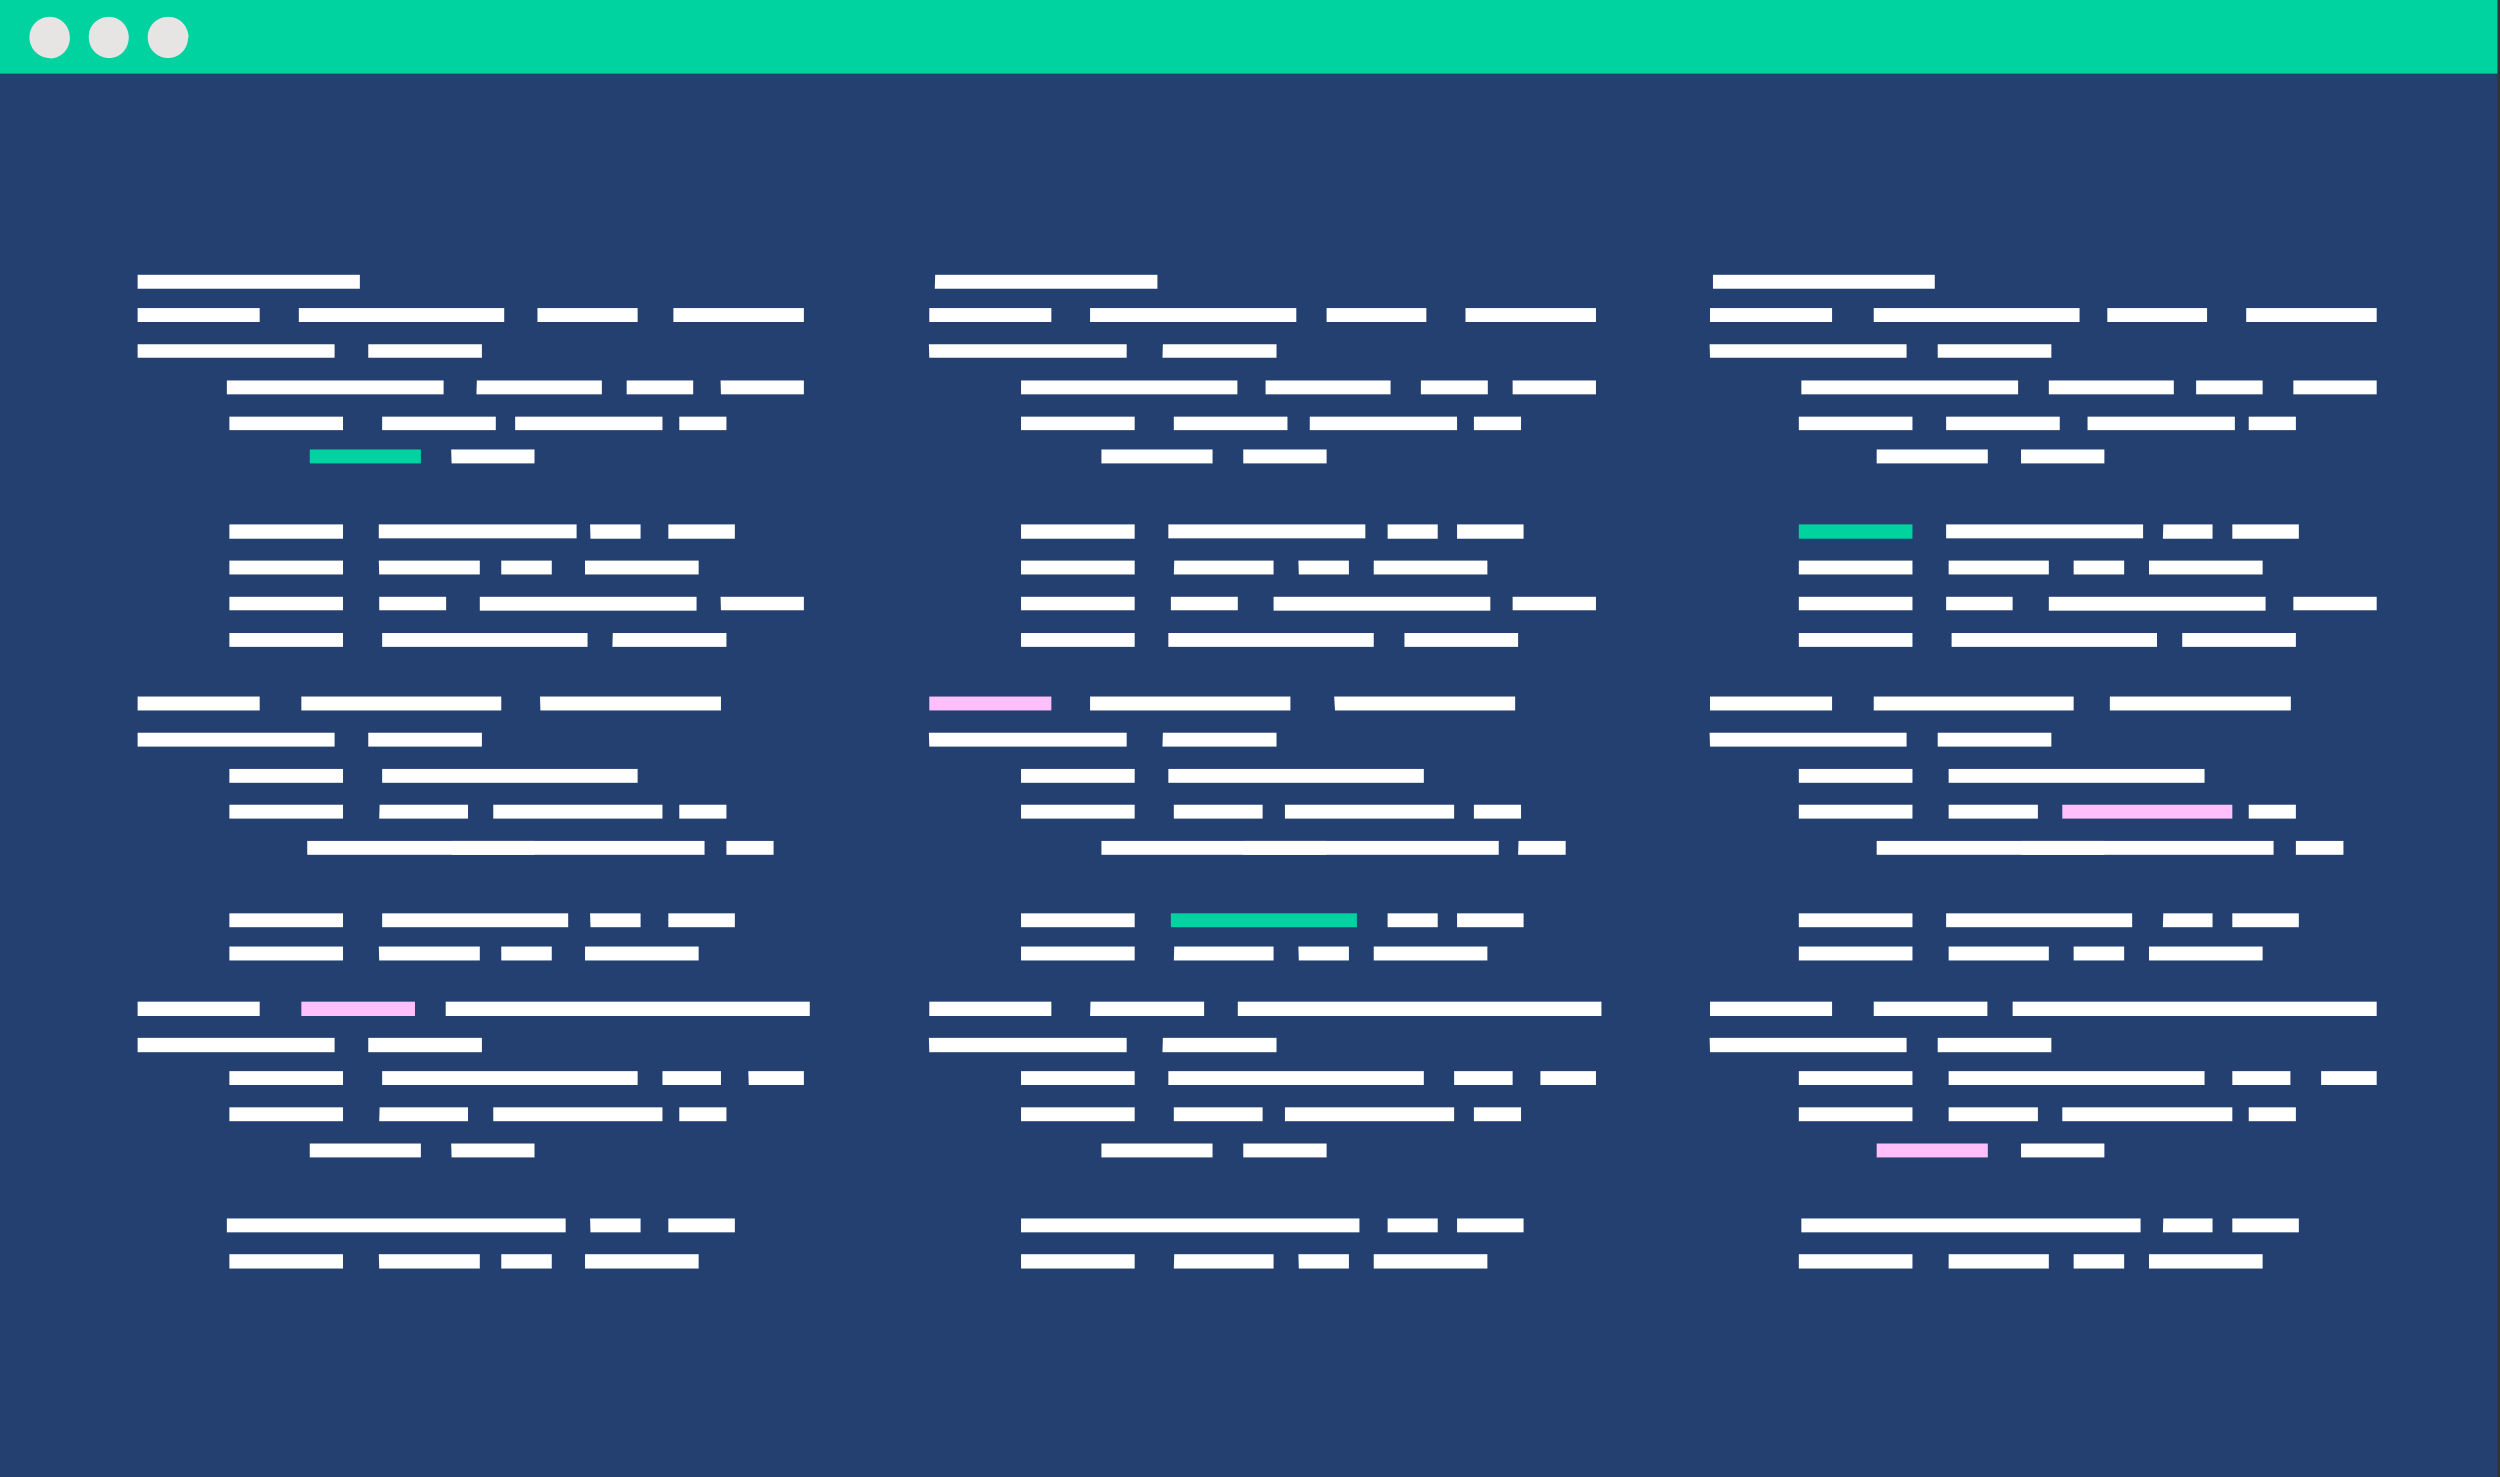 <svg width="594" height="351" viewBox="0 0 594 351" xmlns="http://www.w3.org/2000/svg"><rect x="0" y="0" width="594" height="351" fill="#333333" stroke="none"/><g fill="none" fill-rule="evenodd"><path fill-opacity=".3" fill="#0060FF" d="M0 351h593.4V17.5H0z"/><path fill="#00D2A0" d="M0 17.5h593.4V0H0z"/><path d="M44.7 8.8c0 2.8-2.1 5-4.8 5a4.9 4.9 0 0 1-4.8-5C35.1 6.1 37.3 4 40 4c2.7 0 4.8 2.2 4.8 5M30.6 8.8c0 2.8-2 5-4.7 5a4.9 4.9 0 0 1-4.8-5C21 6.1 23.2 4 25.9 4c2.6 0 4.7 2.2 4.7 5M11.8 13.8a4.9 4.9 0 0 1-4.8-5C7 6.1 9.2 4 11.8 4c2.7 0 4.8 2.2 4.8 5 0 2.7-2.1 4.9-4.8 4.9z" fill="#E7E5E4"/><g><path fill="#FFF" d="M32.7 68.6h52.8v-3.3H32.7zM32.7 76.5h29v-3.3h-29zM32.7 85h46.8v-3.2H32.7zM54.5 102.2h27V99h-27z"/><path fill="#00D2A0" d="M73.6 110.1H100v-3.3H73.6z"/><path fill="#FFF" d="M71 76.5h48.8v-3.3H71zM127.7 76.5h23.8v-3.3h-23.8zM160 76.5h31v-3.3h-31zM87.5 85h27v-3.2h-27zM81 90.4H53.9v3.3h51.5v-3.3zM90.8 102.2h27V99h-27zM113.2 93.7H143v-3.3h-29.7zM148.9 93.7h15.8v-3.3h-15.8zM171.3 93.7H191v-3.3h-19.8zM122.4 102.2h35V99h-35zM161.4 102.2h11.2V99h-11.2zM107.3 110.1H127v-3.3h-19.8zM54.5 128h27v-3.4h-27zM54.5 136.5h27v-3.3h-27zM90.1 136.5H114v-3.3H90zM117.5 124.6H90v3.3H137v-3.3zM140.3 128h11.9v-3.4h-12zM158.8 128h15.8v-3.4h-15.8zM139 136.5h27v-3.3h-27zM54.5 145h27v-3.2h-27zM54.5 153.7h27v-3.3h-27zM90.1 145H106v-3.2H90.1zM90.8 153.7h48.8v-3.3H90.8zM143.7 141.8H114v3.3h51.5v-3.3zM171.3 145H191v-3.2h-19.8zM145.5 153.7h27.1v-3.3h-27zM119.1 136.5h12v-3.3h-12zM32.7 168.8h29v-3.3h-29zM32.7 177.4h46.8v-3.3H32.7zM54.5 186h27v-3.3h-27zM54.5 194.5h27v-3.3h-27zM110.7 165.5H71.6v3.3h47.5v-3.3zM128.4 168.8h42.9v-3.3h-43zM87.5 177.4h27v-3.3h-27zM90.1 194.5h21.1v-3.3h-21zM132.1 182.7H90.8v3.3H151.5v-3.3zM117.2 194.5h40.2v-3.3h-40.2zM161.4 194.5h11.2v-3.3h-11.2zM107.3 203.1H127v-3.3h-19.8z"/><path fill="#FFF" d="M99.3 199.8H73v3.3h94.4v-3.3zM172.6 203.1h11.2v-3.3h-11.2zM54.5 220.3h27V217h-27zM54.5 228.2h27v-3.3h-27zM90.8 220.3H135V217H90.8zM90.1 228.2H114v-3.3H90zM140.3 220.3h11.9V217h-12zM158.8 220.3h15.8V217h-15.8zM139 228.2h27v-3.3h-27zM119.1 228.2h12v-3.3h-12zM32.7 241.4h29V238h-29zM32.7 250h46.8v-3.4H32.7zM54.5 257.8h27v-3.3h-27zM54.5 266.4h27v-3.3h-27zM73.6 275H100v-3.3H73.6z"/><path fill="#FEBFFA" d="M71.6 241.4h27V238h-27z"/><path fill="#FFF" d="M134.7 238h-28.8v3.4h86.5V238zM87.5 250h27v-3.4h-27zM90.1 266.4h21.1v-3.3h-21zM131.5 254.5H90.8v3.3h60.7v-3.3zM157.4 257.8h13.9v-3.3h-13.9zM177.9 257.8H191v-3.3h-13.2zM117.2 266.4h40.2v-3.3h-40.2zM161.4 266.4h11.2v-3.3h-11.2zM107.3 275H127v-3.3h-19.8zM54.5 301.4h27V298h-27zM81 289.5H53.9v3.3h80.5v-3.3zM90.1 301.4H114V298H90zM140.3 292.8h11.9v-3.3h-12zM158.8 292.8h15.8v-3.3h-15.8zM139 301.4h27V298h-27zM119.1 301.4h12V298h-12zM222.1 68.6H275v-3.3h-52.8zM220.8 76.5h29v-3.3h-29zM220.8 85h46.9v-3.2h-47zM242.6 102.2h27V99h-27zM261.7 110.1h26.4v-3.3h-26.4zM259 76.5h49v-3.3h-49zM315.2 76.5h23.7v-3.3h-23.7zM348.2 76.5h31v-3.3h-31zM276.2 85h27.1v-3.2h-27zM269.8 90.4h-27.2v3.3H294v-3.3zM278.9 102.2h27V99h-27zM300.7 93.7h29.7v-3.3h-29.7zM337.6 93.7h15.9v-3.3h-15.9zM359.4 93.7h19.8v-3.3h-19.8zM311.2 102.2h35V99h-35zM350.2 102.2h11.2V99h-11.2zM295.4 110.1h19.8v-3.3h-19.8zM242.6 128h27v-3.4h-27zM242.6 136.5h27v-3.3h-27zM278.9 136.5h23.7v-3.3H279zM305 124.6h-27.4v3.3h46.8v-3.3zM329.7 128h11.9v-3.4h-11.9zM346.2 128H362v-3.4h-15.8zM326.4 136.5h27v-3.3h-27zM242.6 145h27v-3.2h-27zM242.6 153.7h27v-3.3h-27zM278.2 145h15.9v-3.2h-15.9zM277.6 153.7h48.8v-3.3h-48.8zM332.5 141.8h-29.9v3.3h51.5v-3.3zM359.4 145h19.8v-3.2h-19.8zM333.7 153.7h27v-3.3h-27zM308.6 136.5h11.9v-3.3h-12z"/><path fill="#FEBFFA" d="M220.8 168.8h29v-3.3h-29z"/><path fill="#FFF" d="M220.8 177.4h46.9v-3.3h-47zM242.6 186h27v-3.3h-27zM242.6 194.5h27v-3.3h-27zM298.1 165.5H259v3.3h47.6v-3.3zM317.2 168.8H360v-3.3h-43zM276.2 177.4h27.1v-3.3h-27zM278.9 194.5H300v-3.3h-21.1zM319 182.7h-41.4v3.3H338.3v-3.3zM305.3 194.5h40.2v-3.3h-40.2zM350.2 194.5h11.2v-3.3h-11.2zM295.4 203.1h19.8v-3.3h-19.8z"/><path fill="#FFF" d="M288.1 199.8h-26.4v3.3h94.4v-3.3zM360.7 203.1H372v-3.3h-11.2zM242.6 220.3h27V217h-27zM242.6 228.2h27v-3.3h-27z"/><path fill="#00D2A0" d="M278.2 220.3h44.2V217h-44.2z"/><path fill="#FFF" d="M278.9 228.2h23.7v-3.3H279zM329.7 220.3h11.9V217h-11.9zM346.2 220.3H362V217h-15.8zM326.4 228.2h27v-3.3h-27zM308.6 228.2h11.9v-3.3h-12zM220.8 241.4h29V238h-29zM220.8 250h46.9v-3.4h-47zM242.6 257.8h27v-3.3h-27zM242.6 266.4h27v-3.3h-27zM261.7 275h26.4v-3.3h-26.4zM259 241.4h27.1V238h-27zM322.8 238h-28.7v3.4h86.4V238zM276.2 250h27.1v-3.4h-27zM278.9 266.4H300v-3.3h-21.1zM318.3 254.5h-40.7v3.3h60.7v-3.3zM345.5 257.8h13.9v-3.3h-13.9zM366 257.8h13.2v-3.3H366zM305.3 266.4h40.2v-3.3h-40.2zM350.2 266.4h11.2v-3.3h-11.2zM295.4 275h19.8v-3.3h-19.8zM242.6 301.4h27V298h-27zM269.9 289.5H242.6v3.3H323v-3.3zM278.9 301.4h23.7V298H279zM329.7 292.8h11.9v-3.3h-11.9zM346.2 292.8H362v-3.3h-15.8zM326.4 301.4h27V298h-27zM308.6 301.4h11.9V298h-12zM407 68.6h52.7v-3.3H407zM406.3 76.5h29v-3.3h-29zM406.3 85H453v-3.2h-46.8zM427.4 102.2h27V99h-27zM445.9 110.1h26.4v-3.3h-26.4zM445.2 76.5h48.9v-3.3h-48.9zM500.7 76.5h23.7v-3.3h-23.7zM533.7 76.5h31v-3.3h-31zM460.4 85h27v-3.2h-27zM455.3 90.4H428v3.3h51.5v-3.3zM462.4 102.2h27V99h-27zM486.8 93.7h29.7v-3.3h-29.7zM521.8 93.7h15.8v-3.3h-15.8zM544.9 93.7h19.8v-3.3h-19.8zM496 102.2h35V99h-35zM534.3 102.2h11.2V99h-11.2zM480.2 110.1H500v-3.3h-19.8z"/><path fill="#00D2A0" d="M427.4 128h27v-3.4h-27z"/><path fill="#FFF" d="M427.4 136.5h27v-3.3h-27zM463 136.5h23.8v-3.3H463zM489.7 124.6h-27.3v3.3h46.8v-3.3zM513.9 128h11.8v-3.4H514zM530.4 128h15.8v-3.4h-15.8zM510.6 136.5h27v-3.3h-27zM427.4 145h27v-3.2h-27zM427.4 153.7h27v-3.3h-27zM462.4 145h15.8v-3.2h-15.8zM463.7 153.7h48.8v-3.3h-48.8zM516.6 141.8H486.8v3.3h51.5v-3.3zM544.9 145h19.8v-3.2h-19.8zM518.5 153.7h27v-3.3h-27zM492.7 136.5h12v-3.3h-12zM406.3 168.8h29v-3.3h-29zM406.3 177.4H453v-3.3h-46.8zM427.4 186h27v-3.3h-27zM427.4 194.5h27v-3.3h-27zM484.2 165.5h-39v3.3h47.5v-3.3zM501.3 168.8h43v-3.3h-43zM460.4 177.4h27v-3.3h-27zM463 194.5h21.2v-3.3H463zM504.4 182.7H463v3.3h60.8v-3.3z"/><path fill="#FEBFFA" d="M490 194.5h40.4v-3.3H490z"/><path fill="#FFF" d="M534.3 194.5h11.2v-3.3h-11.2zM480.2 203.1H500v-3.3h-19.8z"/><path fill="#FFF" d="M472.3 199.8h-26.4v3.3h94.3v-3.3zM545.5 203.1h11.3v-3.3h-11.3zM427.4 220.3h27V217h-27zM427.4 228.2h27v-3.3h-27zM462.4 220.3h44.2V217h-44.2zM463 228.2h23.8v-3.3H463zM513.9 220.3h11.8V217H514zM530.4 220.3h15.8V217h-15.8zM510.6 228.2h27v-3.3h-27zM492.7 228.2h12v-3.3h-12zM406.3 241.4h29V238h-29zM406.3 250H453v-3.4h-46.8zM427.4 257.8h27v-3.3h-27zM427.4 266.4h27v-3.3h-27z"/><path fill="#FEBFFA" d="M445.9 275h26.4v-3.3h-26.4z"/><path fill="#FFF" d="M445.2 241.4h27V238h-27zM507 238h-28.8v3.4h86.5V238zM460.4 250h27v-3.4h-27zM463 266.4h21.2v-3.3H463zM503.8 254.5H463v3.3h60.8v-3.3zM530.4 257.8h13.8v-3.3h-13.8zM551.5 257.8h13.2v-3.3h-13.2zM490 266.4h40.4v-3.3H490zM534.3 266.4h11.2v-3.3h-11.2zM480.2 275H500v-3.3h-19.8zM427.4 301.4h27V298h-27zM455.3 289.5H428v3.3h80.6v-3.3zM463 301.4h23.8V298H463zM513.9 292.8h11.8v-3.3H514zM530.4 292.8h15.8v-3.3h-15.8zM510.6 301.4h27V298h-27zM492.7 301.4h12V298h-12z"/></g></g></svg>